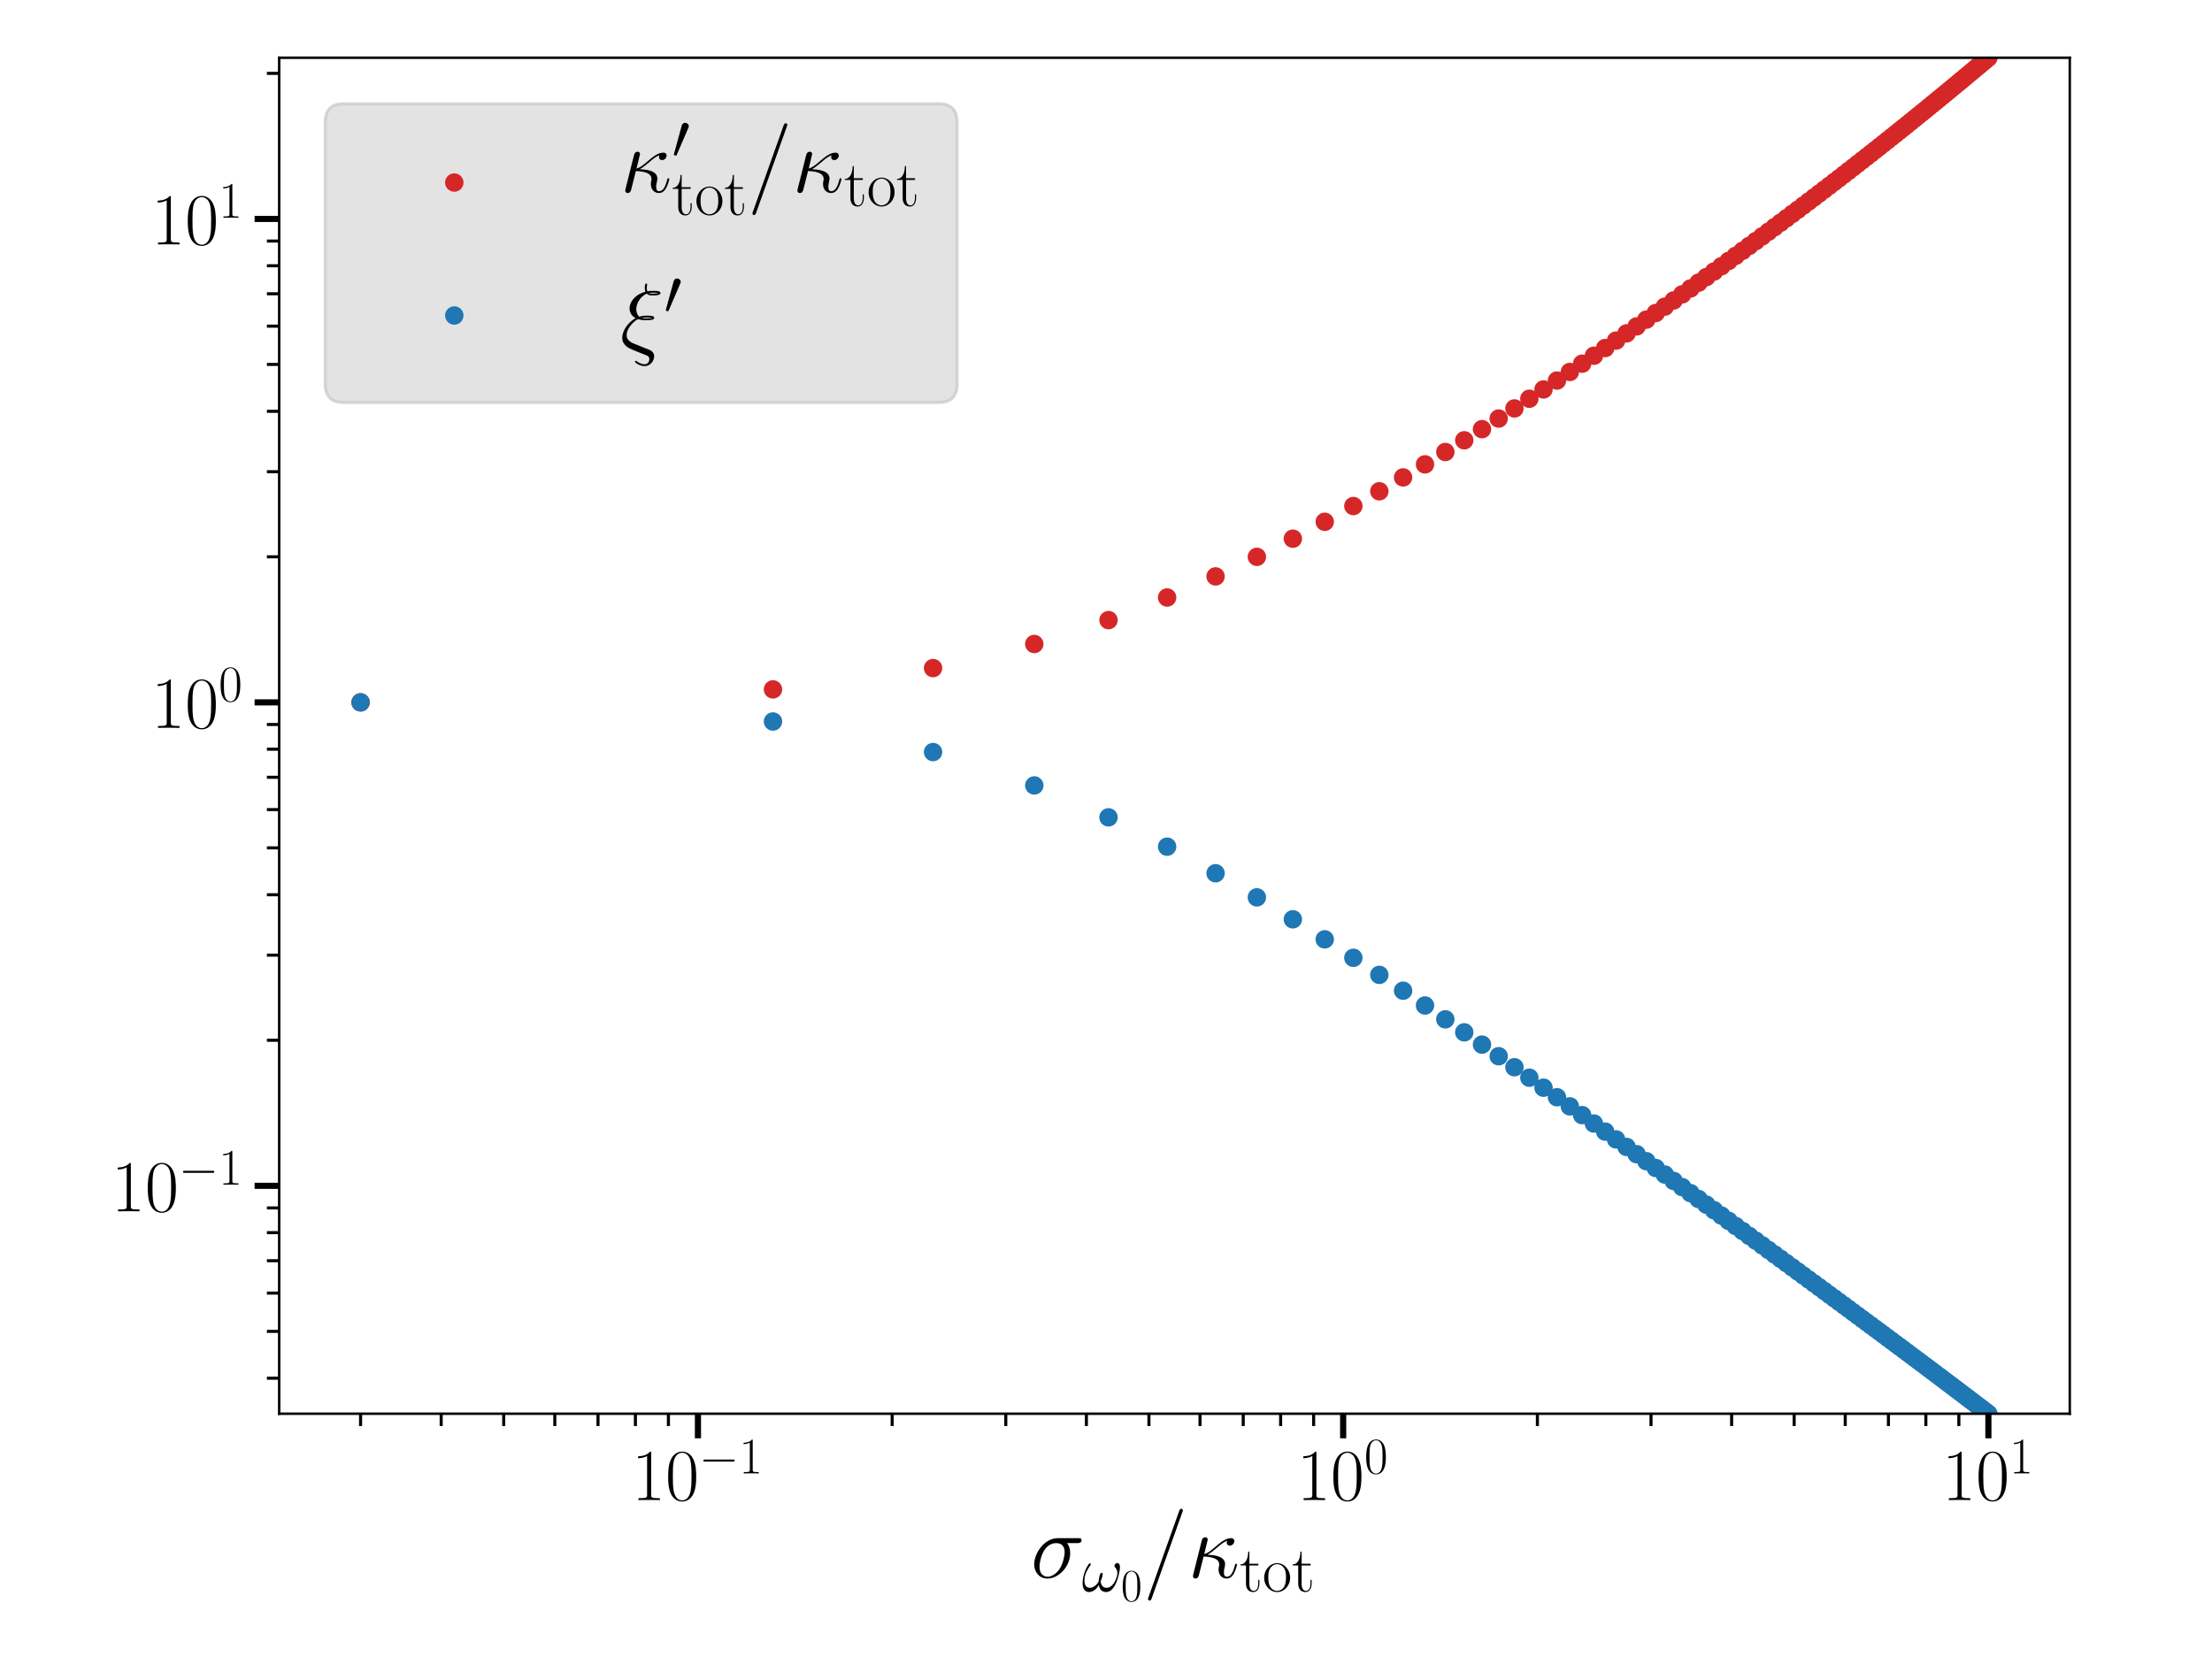 <?xml version="1.0" encoding="utf-8" standalone="no"?>
<!DOCTYPE svg PUBLIC "-//W3C//DTD SVG 1.1//EN"
  "http://www.w3.org/Graphics/SVG/1.1/DTD/svg11.dtd">
<!-- Created with matplotlib (https://matplotlib.org/) -->
<svg height="539.566pt" version="1.1" viewBox="0 0 720 539.566" width="720pt" xmlns="http://www.w3.org/2000/svg" xmlns:xlink="http://www.w3.org/1999/xlink">
 <defs>
  <style type="text/css">
*{stroke-linecap:butt;stroke-linejoin:round;}
  </style>
 </defs>
 <g id="figure_1">
  <g id="patch_1">
   <path d="M 0 539.566 
L 720 539.566 
L 720 0 
L 0 0 
z
" style="fill:none;"/>
  </g>
  <g id="axes_1">
   <g id="patch_2">
    <path d="M 90.872 460.229 
L 673.704 460.229 
L 673.704 18.8 
L 90.872 18.8 
z
" style="fill:none;"/>
   </g>
   <g id="matplotlib.axis_1">
    <g id="xtick_1">
     <g id="line2d_1">
      <defs>
       <path d="M 0 0 
L 0 8 
" id="m0e38554733" style="stroke:#000000;stroke-width:2;"/>
      </defs>
      <g>
       <use style="stroke:#000000;stroke-width:2;" x="227.178" xlink:href="#m0e38554733" y="460.229"/>
      </g>
     </g>
     <g id="text_1">
      <!-- $10^{-1}$ -->
      <defs>
       <path d="M 26.594 63.797 
C 26.594 65.891 26.5 66 25.094 66 
C 21.203 61.359 15.297 59.891 9.703 59.688 
C 9.406 59.688 8.906 59.688 8.797 59.5 
C 8.703 59.297 8.703 59.094 8.703 57 
C 11.797 57 17 57.594 21 59.984 
L 21 7.297 
C 21 3.797 20.797 2.594 12.203 2.594 
L 9.203 2.594 
L 9.203 0 
C 14 0.094 19 0.188 23.797 0.188 
C 28.594 0.188 33.594 0.094 38.406 0 
L 38.406 2.594 
L 35.406 2.594 
C 26.797 2.594 26.594 3.688 26.594 7.297 
z
" id="CMR17-49"/>
       <path d="M 42 31.844 
C 42 37.969 41.906 48.422 37.703 56.453 
C 34 63.484 28.094 66 22.906 66 
C 18.094 66 12 63.781 8.203 56.562 
C 4.203 49.016 3.797 39.672 3.797 31.844 
C 3.797 26.109 3.906 17.375 7 9.734 
C 11.297 -0.609 19 -2 22.906 -2 
C 27.5 -2 34.5 -0.109 38.594 9.438 
C 41.594 16.375 42 24.5 42 31.844 
z
M 22.906 -0.406 
C 16.5 -0.406 12.703 5.125 11.297 12.75 
C 10.203 18.688 10.203 27.328 10.203 32.953 
C 10.203 40.688 10.203 47.109 11.5 53.234 
C 13.406 61.781 19 64.391 22.906 64.391 
C 27 64.391 32.297 61.672 34.203 53.438 
C 35.5 47.719 35.594 40.984 35.594 32.953 
C 35.594 26.422 35.594 18.375 34.406 12.453 
C 32.297 1.5 26.406 -0.406 22.906 -0.406 
z
" id="CMR17-48"/>
       <path d="M 65.906 23 
C 67.594 23 69.406 23 69.406 25 
C 69.406 27 67.594 27 65.906 27 
L 11.797 27 
C 10.094 27 8.297 27 8.297 25 
C 8.297 23 10.094 23 11.797 23 
z
" id="CMSY10-0"/>
      </defs>
      <g transform="translate(205.606 488.333)scale(0.24 -0.24)">
       <use transform="scale(0.996)" xlink:href="#CMR17-49"/>
       <use transform="translate(45.69 0)scale(0.996)" xlink:href="#CMR17-48"/>
       <use transform="translate(91.381 36.154)scale(0.697)" xlink:href="#CMSY10-0"/>
       <use transform="translate(145.622 36.154)scale(0.697)" xlink:href="#CMR17-49"/>
      </g>
     </g>
    </g>
    <g id="xtick_2">
     <g id="line2d_2">
      <g>
       <use style="stroke:#000000;stroke-width:2;" x="437.195" xlink:href="#m0e38554733" y="460.229"/>
      </g>
     </g>
     <g id="text_2">
      <!-- $10^{0}$ -->
      <g transform="translate(422.132 488.333)scale(0.24 -0.24)">
       <use transform="scale(0.996)" xlink:href="#CMR17-49"/>
       <use transform="translate(45.69 0)scale(0.996)" xlink:href="#CMR17-48"/>
       <use transform="translate(91.381 36.154)scale(0.697)" xlink:href="#CMR17-48"/>
      </g>
     </g>
    </g>
    <g id="xtick_3">
     <g id="line2d_3">
      <g>
       <use style="stroke:#000000;stroke-width:2;" x="647.212" xlink:href="#m0e38554733" y="460.229"/>
      </g>
     </g>
     <g id="text_3">
      <!-- $10^{1}$ -->
      <g transform="translate(632.149 488.333)scale(0.24 -0.24)">
       <use transform="scale(0.996)" xlink:href="#CMR17-49"/>
       <use transform="translate(45.69 0)scale(0.996)" xlink:href="#CMR17-48"/>
       <use transform="translate(91.381 36.154)scale(0.697)" xlink:href="#CMR17-49"/>
      </g>
     </g>
    </g>
    <g id="xtick_4">
     <g id="line2d_4">
      <defs>
       <path d="M 0 0 
L 0 4 
" id="m7aed7de5fb" style="stroke:#000000;"/>
      </defs>
      <g>
       <use style="stroke:#000000;" x="117.365" xlink:href="#m7aed7de5fb" y="460.229"/>
      </g>
     </g>
    </g>
    <g id="xtick_5">
     <g id="line2d_5">
      <g>
       <use style="stroke:#000000;" x="143.604" xlink:href="#m7aed7de5fb" y="460.229"/>
      </g>
     </g>
    </g>
    <g id="xtick_6">
     <g id="line2d_6">
      <g>
       <use style="stroke:#000000;" x="163.957" xlink:href="#m7aed7de5fb" y="460.229"/>
      </g>
     </g>
    </g>
    <g id="xtick_7">
     <g id="line2d_7">
      <g>
       <use style="stroke:#000000;" x="180.586" xlink:href="#m7aed7de5fb" y="460.229"/>
      </g>
     </g>
    </g>
    <g id="xtick_8">
     <g id="line2d_8">
      <g>
       <use style="stroke:#000000;" x="194.646" xlink:href="#m7aed7de5fb" y="460.229"/>
      </g>
     </g>
    </g>
    <g id="xtick_9">
     <g id="line2d_9">
      <g>
       <use style="stroke:#000000;" x="206.825" xlink:href="#m7aed7de5fb" y="460.229"/>
      </g>
     </g>
    </g>
    <g id="xtick_10">
     <g id="line2d_10">
      <g>
       <use style="stroke:#000000;" x="217.568" xlink:href="#m7aed7de5fb" y="460.229"/>
      </g>
     </g>
    </g>
    <g id="xtick_11">
     <g id="line2d_11">
      <g>
       <use style="stroke:#000000;" x="290.399" xlink:href="#m7aed7de5fb" y="460.229"/>
      </g>
     </g>
    </g>
    <g id="xtick_12">
     <g id="line2d_12">
      <g>
       <use style="stroke:#000000;" x="327.382" xlink:href="#m7aed7de5fb" y="460.229"/>
      </g>
     </g>
    </g>
    <g id="xtick_13">
     <g id="line2d_13">
      <g>
       <use style="stroke:#000000;" x="353.621" xlink:href="#m7aed7de5fb" y="460.229"/>
      </g>
     </g>
    </g>
    <g id="xtick_14">
     <g id="line2d_14">
      <g>
       <use style="stroke:#000000;" x="373.974" xlink:href="#m7aed7de5fb" y="460.229"/>
      </g>
     </g>
    </g>
    <g id="xtick_15">
     <g id="line2d_15">
      <g>
       <use style="stroke:#000000;" x="390.603" xlink:href="#m7aed7de5fb" y="460.229"/>
      </g>
     </g>
    </g>
    <g id="xtick_16">
     <g id="line2d_16">
      <g>
       <use style="stroke:#000000;" x="404.663" xlink:href="#m7aed7de5fb" y="460.229"/>
      </g>
     </g>
    </g>
    <g id="xtick_17">
     <g id="line2d_17">
      <g>
       <use style="stroke:#000000;" x="416.842" xlink:href="#m7aed7de5fb" y="460.229"/>
      </g>
     </g>
    </g>
    <g id="xtick_18">
     <g id="line2d_18">
      <g>
       <use style="stroke:#000000;" x="427.585" xlink:href="#m7aed7de5fb" y="460.229"/>
      </g>
     </g>
    </g>
    <g id="xtick_19">
     <g id="line2d_19">
      <g>
       <use style="stroke:#000000;" x="500.416" xlink:href="#m7aed7de5fb" y="460.229"/>
      </g>
     </g>
    </g>
    <g id="xtick_20">
     <g id="line2d_20">
      <g>
       <use style="stroke:#000000;" x="537.399" xlink:href="#m7aed7de5fb" y="460.229"/>
      </g>
     </g>
    </g>
    <g id="xtick_21">
     <g id="line2d_21">
      <g>
       <use style="stroke:#000000;" x="563.638" xlink:href="#m7aed7de5fb" y="460.229"/>
      </g>
     </g>
    </g>
    <g id="xtick_22">
     <g id="line2d_22">
      <g>
       <use style="stroke:#000000;" x="583.991" xlink:href="#m7aed7de5fb" y="460.229"/>
      </g>
     </g>
    </g>
    <g id="xtick_23">
     <g id="line2d_23">
      <g>
       <use style="stroke:#000000;" x="600.62" xlink:href="#m7aed7de5fb" y="460.229"/>
      </g>
     </g>
    </g>
    <g id="xtick_24">
     <g id="line2d_24">
      <g>
       <use style="stroke:#000000;" x="614.68" xlink:href="#m7aed7de5fb" y="460.229"/>
      </g>
     </g>
    </g>
    <g id="xtick_25">
     <g id="line2d_25">
      <g>
       <use style="stroke:#000000;" x="626.859" xlink:href="#m7aed7de5fb" y="460.229"/>
      </g>
     </g>
    </g>
    <g id="xtick_26">
     <g id="line2d_26">
      <g>
       <use style="stroke:#000000;" x="637.602" xlink:href="#m7aed7de5fb" y="460.229"/>
      </g>
     </g>
    </g>
    <g id="text_4">
     <!-- $\sigma_{\omega_{0}}/\kappa_{\mathrm{tot}}$ -->
     <defs>
      <path d="M 50.797 37.594 
C 52.094 37.594 55.406 37.594 55.406 40.797 
C 55.406 43 53.5 43 51.703 43 
L 29.594 43 
C 14.594 43 3.797 26.328 3.797 14.562 
C 3.797 6.078 9.297 -1 18.297 -1 
C 30.094 -1 43 11.656 43 26.625 
C 43 30.516 42.094 34.297 39.703 37.594 
z
M 18.406 1 
C 13.297 1 9.594 4.875 9.594 11.766 
C 9.594 17.75 13.203 37.594 27.906 37.594 
C 32.203 37.594 37 35.5 37 27.812 
C 37 24.328 35.406 15.953 31.906 10.172 
C 28.297 4.281 22.906 1 18.406 1 
z
" id="CMMI12-27"/>
      <path d="M 59.406 37.594 
C 59.406 40.5 58.594 44.188 55.094 44.188 
C 53.094 44.188 50.797 41.688 50.797 39.688 
C 50.797 38.797 51.203 38.188 52 37.297 
C 53.5 35.594 55.406 32.891 55.406 28.188 
C 55.406 24.594 53.203 18.891 51.594 15.797 
C 48.797 10.297 44.203 5.594 39 5.594 
C 32.703 5.594 30.297 9.594 29.203 15.188 
C 30.297 17.797 32.594 24.297 32.594 26.891 
C 32.594 28 32.203 28.891 30.906 28.891 
C 30.203 28.891 29.406 28.5 28.906 27.688 
C 27.5 25.5 26.203 17.594 26.297 15.5 
C 24.406 11.797 19 5.594 12.594 5.594 
C 5.906 5.594 4.094 11.5 4.094 17.188 
C 4.094 27.594 10.594 36.688 12.406 39.188 
C 13.406 40.688 14.094 41.688 14.094 41.891 
C 14.094 42.594 13.703 43.688 12.797 43.688 
C 11.203 43.688 10.703 42.391 9.906 41.188 
C 4.797 33.297 1.203 22.188 1.203 12.594 
C 1.203 6.391 3.5 -1 11 -1 
C 19.297 -1 24.5 6.094 26.594 9.891 
C 27.406 4.297 30.406 -1 37.703 -1 
C 45.297 -1 50.094 5.688 53.703 13.797 
C 56.297 19.594 59.406 32.094 59.406 37.594 
z
" id="CMMI12-33"/>
      <path d="M 42.906 71.297 
C 42.906 71.391 43.5 72.891 43.5 73.094 
C 43.5 74.297 42.5 75 41.703 75 
C 41.203 75 40.297 75 39.5 72.797 
L 6 -21.312 
C 6 -21.406 5.406 -22.906 5.406 -23.109 
C 5.406 -24.312 6.406 -25 7.203 -25 
C 7.797 -25 8.703 -24.906 9.406 -22.812 
z
" id="CMMI12-61"/>
      <path d="M 21.297 24.922 
C 24.594 26.719 28.297 29.812 30.797 31.906 
C 36.797 37.094 39 38.688 42.797 40.188 
C 42.406 39.594 42.297 38.797 42.297 38.094 
C 42.297 35.391 44.594 34.891 45.594 34.891 
C 48.797 34.891 50.594 37.891 50.594 39.797 
C 50.594 40.391 50.406 43 46.906 43 
C 40.906 43 35 37.891 30.594 34.188 
C 24.797 29.109 21.906 26.922 17.797 25.625 
L 21.594 41.484 
C 21.594 43.094 20.297 44 19 44 
C 18.094 44 15.906 43.688 15.094 40.484 
L 5.797 3.484 
C 5.5 2.281 5.5 2.094 5.5 1.484 
C 5.5 0.094 6.594 -1 8.094 -1 
C 11.094 -1 11.703 1.594 12.203 3.688 
C 12.797 5.766 16.906 22.391 17.094 23 
C 29.797 22.391 34.094 19.203 34.094 14.328 
C 34.094 13.641 34.094 13.344 33.797 12.234 
C 33.406 10.344 33.406 9.25 33.406 8.656 
C 33.406 2.688 37.297 -1 42.203 -1 
C 46.297 -1 48.594 1.891 50.094 4.469 
C 52.203 8.359 53.5 13.828 53.5 14.234 
C 53.5 14.734 53.094 15.125 52.5 15.125 
C 51.594 15.125 51.5 14.734 51.094 13.141 
C 49.797 8.359 47.594 1 42.5 1 
C 40.297 1 39.203 2.281 39.203 5.766 
C 39.203 7.656 39.594 9.859 40 11.344 
C 40.203 12.344 40.5 13.531 40.5 14.625 
C 40.5 23.719 27.906 24.625 21.297 24.922 
z
" id="CMMI12-20"/>
      <path d="M 15.094 40.391 
L 29.094 40.391 
L 29.094 43 
L 15.094 43 
L 15.094 62 
L 13.297 62 
C 13.094 51.438 9.594 42.188 1.094 41.984 
L 1.094 40.391 
L 9.797 40.391 
L 9.797 12.156 
C 9.797 10.234 9.797 -1 21.406 -1 
C 27.297 -1 30.703 4.812 30.703 12.25 
L 30.703 17.984 
L 28.906 17.984 
L 28.906 12.344 
C 28.906 5.422 26.203 0.797 22 0.797 
C 19.094 0.797 15.094 2.797 15.094 11.953 
z
" id="CMR17-116"/>
      <path d="M 43.094 21.188 
C 43.094 34 33.797 44 22.906 44 
C 12 44 2.703 34 2.703 21.188 
C 2.703 8.594 12 -1 22.906 -1 
C 33.797 -1 43.094 8.594 43.094 21.188 
z
M 22.906 0.797 
C 18.203 0.797 14.203 3.594 11.906 7.5 
C 9.406 12 9.094 17.594 9.094 22 
C 9.094 26.188 9.297 31.391 11.906 35.891 
C 13.906 39.188 17.797 42.391 22.906 42.391 
C 27.406 42.391 31.203 39.891 33.594 36.391 
C 36.703 31.688 36.703 25.094 36.703 22 
C 36.703 18.094 36.5 12.094 33.797 7.297 
C 31 2.688 26.703 0.797 22.906 0.797 
z
" id="CMR17-111"/>
     </defs>
     <g transform="translate(335.491 521.208)scale(0.3 -0.3)">
      <use transform="translate(0 25.405)scale(0.996)" xlink:href="#CMMI12-27"/>
      <use transform="translate(55.445 10.461)scale(0.697)" xlink:href="#CMMI12-33"/>
      <use transform="translate(97.966 0)scale(0.498)" xlink:href="#CMR17-48"/>
      <use transform="translate(121.807 25.405)scale(0.996)" xlink:href="#CMMI12-61"/>
      <use transform="translate(170.582 25.405)scale(0.996)" xlink:href="#CMMI12-20"/>
      <use transform="translate(226.737 10.461)scale(0.697)" xlink:href="#CMR17-116"/>
      <use transform="translate(251.433 10.461)scale(0.697)" xlink:href="#CMR17-111"/>
      <use transform="translate(283.417 10.461)scale(0.697)" xlink:href="#CMR17-116"/>
     </g>
    </g>
   </g>
   <g id="matplotlib.axis_2">
    <g id="ytick_1">
     <g id="line2d_27">
      <defs>
       <path d="M 0 0 
L -8 0 
" id="m4dab5c320c" style="stroke:#000000;stroke-width:2;"/>
      </defs>
      <g>
       <use style="stroke:#000000;stroke-width:2;" x="90.872" xlink:href="#m4dab5c320c" y="386.036"/>
      </g>
     </g>
     <g id="text_5">
      <!-- $10^{-1}$ -->
      <g transform="translate(36.229 394.339)scale(0.24 -0.24)">
       <use transform="scale(0.996)" xlink:href="#CMR17-49"/>
       <use transform="translate(45.69 0)scale(0.996)" xlink:href="#CMR17-48"/>
       <use transform="translate(91.381 36.154)scale(0.697)" xlink:href="#CMSY10-0"/>
       <use transform="translate(145.622 36.154)scale(0.697)" xlink:href="#CMR17-49"/>
      </g>
     </g>
    </g>
    <g id="ytick_2">
     <g id="line2d_28">
      <g>
       <use style="stroke:#000000;stroke-width:2;" x="90.872" xlink:href="#m4dab5c320c" y="228.65"/>
      </g>
     </g>
     <g id="text_6">
      <!-- $10^{0}$ -->
      <g transform="translate(49.247 236.952)scale(0.24 -0.24)">
       <use transform="scale(0.996)" xlink:href="#CMR17-49"/>
       <use transform="translate(45.69 0)scale(0.996)" xlink:href="#CMR17-48"/>
       <use transform="translate(91.381 36.154)scale(0.697)" xlink:href="#CMR17-48"/>
      </g>
     </g>
    </g>
    <g id="ytick_3">
     <g id="line2d_29">
      <g>
       <use style="stroke:#000000;stroke-width:2;" x="90.872" xlink:href="#m4dab5c320c" y="71.264"/>
      </g>
     </g>
     <g id="text_7">
      <!-- $10^{1}$ -->
      <g transform="translate(49.247 79.566)scale(0.24 -0.24)">
       <use transform="scale(0.996)" xlink:href="#CMR17-49"/>
       <use transform="translate(45.69 0)scale(0.996)" xlink:href="#CMR17-48"/>
       <use transform="translate(91.381 36.154)scale(0.697)" xlink:href="#CMR17-49"/>
      </g>
     </g>
    </g>
    <g id="ytick_4">
     <g id="line2d_30">
      <defs>
       <path d="M 0 0 
L -4 0 
" id="mc5f559c69f" style="stroke:#000000;"/>
      </defs>
      <g>
       <use style="stroke:#000000;" x="90.872" xlink:href="#mc5f559c69f" y="448.667"/>
      </g>
     </g>
    </g>
    <g id="ytick_5">
     <g id="line2d_31">
      <g>
       <use style="stroke:#000000;" x="90.872" xlink:href="#mc5f559c69f" y="433.414"/>
      </g>
     </g>
    </g>
    <g id="ytick_6">
     <g id="line2d_32">
      <g>
       <use style="stroke:#000000;" x="90.872" xlink:href="#mc5f559c69f" y="420.952"/>
      </g>
     </g>
    </g>
    <g id="ytick_7">
     <g id="line2d_33">
      <g>
       <use style="stroke:#000000;" x="90.872" xlink:href="#mc5f559c69f" y="410.416"/>
      </g>
     </g>
    </g>
    <g id="ytick_8">
     <g id="line2d_34">
      <g>
       <use style="stroke:#000000;" x="90.872" xlink:href="#mc5f559c69f" y="401.289"/>
      </g>
     </g>
    </g>
    <g id="ytick_9">
     <g id="line2d_35">
      <g>
       <use style="stroke:#000000;" x="90.872" xlink:href="#mc5f559c69f" y="393.238"/>
      </g>
     </g>
    </g>
    <g id="ytick_10">
     <g id="line2d_36">
      <g>
       <use style="stroke:#000000;" x="90.872" xlink:href="#mc5f559c69f" y="338.658"/>
      </g>
     </g>
    </g>
    <g id="ytick_11">
     <g id="line2d_37">
      <g>
       <use style="stroke:#000000;" x="90.872" xlink:href="#mc5f559c69f" y="310.944"/>
      </g>
     </g>
    </g>
    <g id="ytick_12">
     <g id="line2d_38">
      <g>
       <use style="stroke:#000000;" x="90.872" xlink:href="#mc5f559c69f" y="291.28"/>
      </g>
     </g>
    </g>
    <g id="ytick_13">
     <g id="line2d_39">
      <g>
       <use style="stroke:#000000;" x="90.872" xlink:href="#mc5f559c69f" y="276.028"/>
      </g>
     </g>
    </g>
    <g id="ytick_14">
     <g id="line2d_40">
      <g>
       <use style="stroke:#000000;" x="90.872" xlink:href="#mc5f559c69f" y="263.566"/>
      </g>
     </g>
    </g>
    <g id="ytick_15">
     <g id="line2d_41">
      <g>
       <use style="stroke:#000000;" x="90.872" xlink:href="#mc5f559c69f" y="253.03"/>
      </g>
     </g>
    </g>
    <g id="ytick_16">
     <g id="line2d_42">
      <g>
       <use style="stroke:#000000;" x="90.872" xlink:href="#mc5f559c69f" y="243.902"/>
      </g>
     </g>
    </g>
    <g id="ytick_17">
     <g id="line2d_43">
      <g>
       <use style="stroke:#000000;" x="90.872" xlink:href="#mc5f559c69f" y="235.852"/>
      </g>
     </g>
    </g>
    <g id="ytick_18">
     <g id="line2d_44">
      <g>
       <use style="stroke:#000000;" x="90.872" xlink:href="#mc5f559c69f" y="181.272"/>
      </g>
     </g>
    </g>
    <g id="ytick_19">
     <g id="line2d_45">
      <g>
       <use style="stroke:#000000;" x="90.872" xlink:href="#mc5f559c69f" y="153.558"/>
      </g>
     </g>
    </g>
    <g id="ytick_20">
     <g id="line2d_46">
      <g>
       <use style="stroke:#000000;" x="90.872" xlink:href="#mc5f559c69f" y="133.894"/>
      </g>
     </g>
    </g>
    <g id="ytick_21">
     <g id="line2d_47">
      <g>
       <use style="stroke:#000000;" x="90.872" xlink:href="#mc5f559c69f" y="118.642"/>
      </g>
     </g>
    </g>
    <g id="ytick_22">
     <g id="line2d_48">
      <g>
       <use style="stroke:#000000;" x="90.872" xlink:href="#mc5f559c69f" y="106.18"/>
      </g>
     </g>
    </g>
    <g id="ytick_23">
     <g id="line2d_49">
      <g>
       <use style="stroke:#000000;" x="90.872" xlink:href="#mc5f559c69f" y="95.643"/>
      </g>
     </g>
    </g>
    <g id="ytick_24">
     <g id="line2d_50">
      <g>
       <use style="stroke:#000000;" x="90.872" xlink:href="#mc5f559c69f" y="86.516"/>
      </g>
     </g>
    </g>
    <g id="ytick_25">
     <g id="line2d_51">
      <g>
       <use style="stroke:#000000;" x="90.872" xlink:href="#mc5f559c69f" y="78.466"/>
      </g>
     </g>
    </g>
    <g id="ytick_26">
     <g id="line2d_52">
      <g>
       <use style="stroke:#000000;" x="90.872" xlink:href="#mc5f559c69f" y="23.886"/>
      </g>
     </g>
    </g>
   </g>
   <g id="line2d_53">
    <defs>
     <path d="M 0 2.5 
C 0.663 2.5 1.299 2.237 1.768 1.768 
C 2.237 1.299 2.5 0.663 2.5 0 
C 2.5 -0.663 2.237 -1.299 1.768 -1.768 
C 1.299 -2.237 0.663 -2.5 0 -2.5 
C -0.663 -2.5 -1.299 -2.237 -1.768 -1.768 
C -2.237 -1.299 -2.5 -0.663 -2.5 0 
C -2.5 0.663 -2.237 1.299 -1.768 1.768 
C -1.299 2.237 -0.663 2.5 0 2.5 
z
" id="mc92c5c4f6d" style="stroke:#d62728;"/>
    </defs>
    <g clip-path="url(#p59d94fed4f)">
     <use style="fill:#d62728;stroke:#d62728;" x="117.365" xlink:href="#mc92c5c4f6d" y="228.65"/>
     <use style="fill:#d62728;stroke:#d62728;" x="251.603" xlink:href="#mc92c5c4f6d" y="224.424"/>
     <use style="fill:#d62728;stroke:#d62728;" x="303.706" xlink:href="#mc92c5c4f6d" y="217.49"/>
     <use style="fill:#d62728;stroke:#d62728;" x="336.659" xlink:href="#mc92c5c4f6d" y="209.649"/>
     <use style="fill:#d62728;stroke:#d62728;" x="360.815" xlink:href="#mc92c5c4f6d" y="201.873"/>
     <use style="fill:#d62728;stroke:#d62728;" x="379.895" xlink:href="#mc92c5c4f6d" y="194.508"/>
     <use style="fill:#d62728;stroke:#d62728;" x="395.665" xlink:href="#mc92c5c4f6d" y="187.644"/>
     <use style="fill:#d62728;stroke:#d62728;" x="409.107" xlink:href="#mc92c5c4f6d" y="181.276"/>
     <use style="fill:#d62728;stroke:#d62728;" x="420.82" xlink:href="#mc92c5c4f6d" y="175.365"/>
     <use style="fill:#d62728;stroke:#d62728;" x="431.198" xlink:href="#mc92c5c4f6d" y="169.868"/>
     <use style="fill:#d62728;stroke:#d62728;" x="440.515" xlink:href="#mc92c5c4f6d" y="164.737"/>
     <use style="fill:#d62728;stroke:#d62728;" x="448.968" xlink:href="#mc92c5c4f6d" y="159.932"/>
     <use style="fill:#d62728;stroke:#d62728;" x="456.704" xlink:href="#mc92c5c4f6d" y="155.418"/>
     <use style="fill:#d62728;stroke:#d62728;" x="463.834" xlink:href="#mc92c5c4f6d" y="151.166"/>
     <use style="fill:#d62728;stroke:#d62728;" x="470.447" xlink:href="#mc92c5c4f6d" y="147.143"/>
     <use style="fill:#d62728;stroke:#d62728;" x="476.613" xlink:href="#mc92c5c4f6d" y="143.331"/>
     <use style="fill:#d62728;stroke:#d62728;" x="482.389" xlink:href="#mc92c5c4f6d" y="139.707"/>
     <use style="fill:#d62728;stroke:#d62728;" x="487.82" xlink:href="#mc92c5c4f6d" y="136.256"/>
     <use style="fill:#d62728;stroke:#d62728;" x="492.946" xlink:href="#mc92c5c4f6d" y="132.959"/>
     <use style="fill:#d62728;stroke:#d62728;" x="497.8" xlink:href="#mc92c5c4f6d" y="129.805"/>
     <use style="fill:#d62728;stroke:#d62728;" x="502.408" xlink:href="#mc92c5c4f6d" y="126.783"/>
     <use style="fill:#d62728;stroke:#d62728;" x="506.794" xlink:href="#mc92c5c4f6d" y="123.882"/>
     <use style="fill:#d62728;stroke:#d62728;" x="510.979" xlink:href="#mc92c5c4f6d" y="121.088"/>
     <use style="fill:#d62728;stroke:#d62728;" x="514.98" xlink:href="#mc92c5c4f6d" y="118.399"/>
     <use style="fill:#d62728;stroke:#d62728;" x="518.814" xlink:href="#mc92c5c4f6d" y="115.804"/>
     <use style="fill:#d62728;stroke:#d62728;" x="522.492" xlink:href="#mc92c5c4f6d" y="113.3"/>
     <use style="fill:#d62728;stroke:#d62728;" x="526.028" xlink:href="#mc92c5c4f6d" y="110.877"/>
     <use style="fill:#d62728;stroke:#d62728;" x="529.432" xlink:href="#mc92c5c4f6d" y="108.531"/>
     <use style="fill:#d62728;stroke:#d62728;" x="532.714" xlink:href="#mc92c5c4f6d" y="106.257"/>
     <use style="fill:#d62728;stroke:#d62728;" x="535.881" xlink:href="#mc92c5c4f6d" y="104.05"/>
     <use style="fill:#d62728;stroke:#d62728;" x="538.942" xlink:href="#mc92c5c4f6d" y="101.907"/>
     <use style="fill:#d62728;stroke:#d62728;" x="541.904" xlink:href="#mc92c5c4f6d" y="99.824"/>
     <use style="fill:#d62728;stroke:#d62728;" x="544.773" xlink:href="#mc92c5c4f6d" y="97.798"/>
     <use style="fill:#d62728;stroke:#d62728;" x="547.554" xlink:href="#mc92c5c4f6d" y="95.824"/>
     <use style="fill:#d62728;stroke:#d62728;" x="550.253" xlink:href="#mc92c5c4f6d" y="93.901"/>
     <use style="fill:#d62728;stroke:#d62728;" x="552.874" xlink:href="#mc92c5c4f6d" y="92.026"/>
     <use style="fill:#d62728;stroke:#d62728;" x="555.422" xlink:href="#mc92c5c4f6d" y="90.196"/>
     <use style="fill:#d62728;stroke:#d62728;" x="557.901" xlink:href="#mc92c5c4f6d" y="88.409"/>
     <use style="fill:#d62728;stroke:#d62728;" x="560.314" xlink:href="#mc92c5c4f6d" y="86.662"/>
     <use style="fill:#d62728;stroke:#d62728;" x="562.665" xlink:href="#mc92c5c4f6d" y="84.955"/>
     <use style="fill:#d62728;stroke:#d62728;" x="564.957" xlink:href="#mc92c5c4f6d" y="83.284"/>
     <use style="fill:#d62728;stroke:#d62728;" x="567.193" xlink:href="#mc92c5c4f6d" y="81.649"/>
     <use style="fill:#d62728;stroke:#d62728;" x="569.375" xlink:href="#mc92c5c4f6d" y="80.048"/>
     <use style="fill:#d62728;stroke:#d62728;" x="571.506" xlink:href="#mc92c5c4f6d" y="78.479"/>
     <use style="fill:#d62728;stroke:#d62728;" x="573.589" xlink:href="#mc92c5c4f6d" y="76.94"/>
     <use style="fill:#d62728;stroke:#d62728;" x="575.625" xlink:href="#mc92c5c4f6d" y="75.431"/>
     <use style="fill:#d62728;stroke:#d62728;" x="577.617" xlink:href="#mc92c5c4f6d" y="73.95"/>
     <use style="fill:#d62728;stroke:#d62728;" x="579.566" xlink:href="#mc92c5c4f6d" y="72.496"/>
     <use style="fill:#d62728;stroke:#d62728;" x="581.474" xlink:href="#mc92c5c4f6d" y="71.067"/>
     <use style="fill:#d62728;stroke:#d62728;" x="583.343" xlink:href="#mc92c5c4f6d" y="69.664"/>
     <use style="fill:#d62728;stroke:#d62728;" x="585.175" xlink:href="#mc92c5c4f6d" y="68.287"/>
     <use style="fill:#d62728;stroke:#d62728;" x="586.971" xlink:href="#mc92c5c4f6d" y="66.93"/>
     <use style="fill:#d62728;stroke:#d62728;" x="588.732" xlink:href="#mc92c5c4f6d" y="65.597"/>
     <use style="fill:#d62728;stroke:#d62728;" x="590.459" xlink:href="#mc92c5c4f6d" y="64.284"/>
     <use style="fill:#d62728;stroke:#d62728;" x="592.155" xlink:href="#mc92c5c4f6d" y="62.993"/>
     <use style="fill:#d62728;stroke:#d62728;" x="593.819" xlink:href="#mc92c5c4f6d" y="61.721"/>
     <use style="fill:#d62728;stroke:#d62728;" x="595.454" xlink:href="#mc92c5c4f6d" y="60.468"/>
     <use style="fill:#d62728;stroke:#d62728;" x="597.06" xlink:href="#mc92c5c4f6d" y="59.234"/>
     <use style="fill:#d62728;stroke:#d62728;" x="598.638" xlink:href="#mc92c5c4f6d" y="58.019"/>
     <use style="fill:#d62728;stroke:#d62728;" x="600.189" xlink:href="#mc92c5c4f6d" y="56.82"/>
     <use style="fill:#d62728;stroke:#d62728;" x="601.714" xlink:href="#mc92c5c4f6d" y="55.638"/>
     <use style="fill:#d62728;stroke:#d62728;" x="603.215" xlink:href="#mc92c5c4f6d" y="54.472"/>
     <use style="fill:#d62728;stroke:#d62728;" x="604.691" xlink:href="#mc92c5c4f6d" y="53.322"/>
     <use style="fill:#d62728;stroke:#d62728;" x="606.143" xlink:href="#mc92c5c4f6d" y="52.187"/>
     <use style="fill:#d62728;stroke:#d62728;" x="607.573" xlink:href="#mc92c5c4f6d" y="51.067"/>
     <use style="fill:#d62728;stroke:#d62728;" x="608.98" xlink:href="#mc92c5c4f6d" y="49.96"/>
     <use style="fill:#d62728;stroke:#d62728;" x="610.367" xlink:href="#mc92c5c4f6d" y="48.868"/>
     <use style="fill:#d62728;stroke:#d62728;" x="611.732" xlink:href="#mc92c5c4f6d" y="47.79"/>
     <use style="fill:#d62728;stroke:#d62728;" x="613.077" xlink:href="#mc92c5c4f6d" y="46.724"/>
     <use style="fill:#d62728;stroke:#d62728;" x="614.403" xlink:href="#mc92c5c4f6d" y="45.671"/>
     <use style="fill:#d62728;stroke:#d62728;" x="615.71" xlink:href="#mc92c5c4f6d" y="44.631"/>
     <use style="fill:#d62728;stroke:#d62728;" x="616.998" xlink:href="#mc92c5c4f6d" y="43.603"/>
     <use style="fill:#d62728;stroke:#d62728;" x="618.269" xlink:href="#mc92c5c4f6d" y="42.586"/>
     <use style="fill:#d62728;stroke:#d62728;" x="619.522" xlink:href="#mc92c5c4f6d" y="41.582"/>
     <use style="fill:#d62728;stroke:#d62728;" x="620.758" xlink:href="#mc92c5c4f6d" y="40.588"/>
     <use style="fill:#d62728;stroke:#d62728;" x="621.977" xlink:href="#mc92c5c4f6d" y="39.605"/>
     <use style="fill:#d62728;stroke:#d62728;" x="623.18" xlink:href="#mc92c5c4f6d" y="38.634"/>
     <use style="fill:#d62728;stroke:#d62728;" x="624.368" xlink:href="#mc92c5c4f6d" y="37.672"/>
     <use style="fill:#d62728;stroke:#d62728;" x="625.54" xlink:href="#mc92c5c4f6d" y="36.721"/>
     <use style="fill:#d62728;stroke:#d62728;" x="626.698" xlink:href="#mc92c5c4f6d" y="35.78"/>
     <use style="fill:#d62728;stroke:#d62728;" x="627.841" xlink:href="#mc92c5c4f6d" y="34.849"/>
     <use style="fill:#d62728;stroke:#d62728;" x="628.97" xlink:href="#mc92c5c4f6d" y="33.927"/>
     <use style="fill:#d62728;stroke:#d62728;" x="630.085" xlink:href="#mc92c5c4f6d" y="33.015"/>
     <use style="fill:#d62728;stroke:#d62728;" x="631.186" xlink:href="#mc92c5c4f6d" y="32.112"/>
     <use style="fill:#d62728;stroke:#d62728;" x="632.275" xlink:href="#mc92c5c4f6d" y="31.218"/>
     <use style="fill:#d62728;stroke:#d62728;" x="633.35" xlink:href="#mc92c5c4f6d" y="30.333"/>
     <use style="fill:#d62728;stroke:#d62728;" x="634.414" xlink:href="#mc92c5c4f6d" y="29.457"/>
     <use style="fill:#d62728;stroke:#d62728;" x="635.464" xlink:href="#mc92c5c4f6d" y="28.59"/>
     <use style="fill:#d62728;stroke:#d62728;" x="636.503" xlink:href="#mc92c5c4f6d" y="27.731"/>
     <use style="fill:#d62728;stroke:#d62728;" x="637.53" xlink:href="#mc92c5c4f6d" y="26.88"/>
     <use style="fill:#d62728;stroke:#d62728;" x="638.546" xlink:href="#mc92c5c4f6d" y="26.037"/>
     <use style="fill:#d62728;stroke:#d62728;" x="639.551" xlink:href="#mc92c5c4f6d" y="25.203"/>
     <use style="fill:#d62728;stroke:#d62728;" x="640.544" xlink:href="#mc92c5c4f6d" y="24.376"/>
     <use style="fill:#d62728;stroke:#d62728;" x="641.527" xlink:href="#mc92c5c4f6d" y="23.557"/>
     <use style="fill:#d62728;stroke:#d62728;" x="642.5" xlink:href="#mc92c5c4f6d" y="22.746"/>
     <use style="fill:#d62728;stroke:#d62728;" x="643.462" xlink:href="#mc92c5c4f6d" y="21.942"/>
     <use style="fill:#d62728;stroke:#d62728;" x="644.414" xlink:href="#mc92c5c4f6d" y="21.146"/>
     <use style="fill:#d62728;stroke:#d62728;" x="645.356" xlink:href="#mc92c5c4f6d" y="20.357"/>
     <use style="fill:#d62728;stroke:#d62728;" x="646.289" xlink:href="#mc92c5c4f6d" y="19.575"/>
     <use style="fill:#d62728;stroke:#d62728;" x="647.212" xlink:href="#mc92c5c4f6d" y="18.8"/>
    </g>
   </g>
   <g id="line2d_54">
    <defs>
     <path d="M 0 2.5 
C 0.663 2.5 1.299 2.237 1.768 1.768 
C 2.237 1.299 2.5 0.663 2.5 0 
C 2.5 -0.663 2.237 -1.299 1.768 -1.768 
C 1.299 -2.237 0.663 -2.5 0 -2.5 
C -0.663 -2.5 -1.299 -2.237 -1.768 -1.768 
C -2.237 -1.299 -2.5 -0.663 -2.5 0 
C -2.5 0.663 -2.237 1.299 -1.768 1.768 
C -1.299 2.237 -0.663 2.5 0 2.5 
z
" id="m0304c7b1d8" style="stroke:#1f77b4;"/>
    </defs>
    <g clip-path="url(#p59d94fed4f)">
     <use style="fill:#1f77b4;stroke:#1f77b4;" x="117.365" xlink:href="#m0304c7b1d8" y="228.65"/>
     <use style="fill:#1f77b4;stroke:#1f77b4;" x="251.603" xlink:href="#m0304c7b1d8" y="234.883"/>
     <use style="fill:#1f77b4;stroke:#1f77b4;" x="303.706" xlink:href="#m0304c7b1d8" y="244.832"/>
     <use style="fill:#1f77b4;stroke:#1f77b4;" x="336.659" xlink:href="#m0304c7b1d8" y="255.689"/>
     <use style="fill:#1f77b4;stroke:#1f77b4;" x="360.815" xlink:href="#m0304c7b1d8" y="266.083"/>
     <use style="fill:#1f77b4;stroke:#1f77b4;" x="379.895" xlink:href="#m0304c7b1d8" y="275.624"/>
     <use style="fill:#1f77b4;stroke:#1f77b4;" x="395.665" xlink:href="#m0304c7b1d8" y="284.28"/>
     <use style="fill:#1f77b4;stroke:#1f77b4;" x="409.107" xlink:href="#m0304c7b1d8" y="292.127"/>
     <use style="fill:#1f77b4;stroke:#1f77b4;" x="420.82" xlink:href="#m0304c7b1d8" y="299.269"/>
     <use style="fill:#1f77b4;stroke:#1f77b4;" x="431.198" xlink:href="#m0304c7b1d8" y="305.8"/>
     <use style="fill:#1f77b4;stroke:#1f77b4;" x="440.515" xlink:href="#m0304c7b1d8" y="311.806"/>
     <use style="fill:#1f77b4;stroke:#1f77b4;" x="448.968" xlink:href="#m0304c7b1d8" y="317.359"/>
     <use style="fill:#1f77b4;stroke:#1f77b4;" x="456.704" xlink:href="#m0304c7b1d8" y="322.515"/>
     <use style="fill:#1f77b4;stroke:#1f77b4;" x="463.834" xlink:href="#m0304c7b1d8" y="327.325"/>
     <use style="fill:#1f77b4;stroke:#1f77b4;" x="470.447" xlink:href="#m0304c7b1d8" y="331.832"/>
     <use style="fill:#1f77b4;stroke:#1f77b4;" x="476.613" xlink:href="#m0304c7b1d8" y="336.068"/>
     <use style="fill:#1f77b4;stroke:#1f77b4;" x="482.389" xlink:href="#m0304c7b1d8" y="340.064"/>
     <use style="fill:#1f77b4;stroke:#1f77b4;" x="487.82" xlink:href="#m0304c7b1d8" y="343.844"/>
     <use style="fill:#1f77b4;stroke:#1f77b4;" x="492.946" xlink:href="#m0304c7b1d8" y="347.431"/>
     <use style="fill:#1f77b4;stroke:#1f77b4;" x="497.8" xlink:href="#m0304c7b1d8" y="350.842"/>
     <use style="fill:#1f77b4;stroke:#1f77b4;" x="502.408" xlink:href="#m0304c7b1d8" y="354.093"/>
     <use style="fill:#1f77b4;stroke:#1f77b4;" x="506.794" xlink:href="#m0304c7b1d8" y="357.199"/>
     <use style="fill:#1f77b4;stroke:#1f77b4;" x="510.979" xlink:href="#m0304c7b1d8" y="360.172"/>
     <use style="fill:#1f77b4;stroke:#1f77b4;" x="514.98" xlink:href="#m0304c7b1d8" y="363.022"/>
     <use style="fill:#1f77b4;stroke:#1f77b4;" x="518.814" xlink:href="#m0304c7b1d8" y="365.759"/>
     <use style="fill:#1f77b4;stroke:#1f77b4;" x="522.492" xlink:href="#m0304c7b1d8" y="368.391"/>
     <use style="fill:#1f77b4;stroke:#1f77b4;" x="526.028" xlink:href="#m0304c7b1d8" y="370.927"/>
     <use style="fill:#1f77b4;stroke:#1f77b4;" x="529.432" xlink:href="#m0304c7b1d8" y="373.372"/>
     <use style="fill:#1f77b4;stroke:#1f77b4;" x="532.714" xlink:href="#m0304c7b1d8" y="375.734"/>
     <use style="fill:#1f77b4;stroke:#1f77b4;" x="535.881" xlink:href="#m0304c7b1d8" y="378.017"/>
     <use style="fill:#1f77b4;stroke:#1f77b4;" x="538.942" xlink:href="#m0304c7b1d8" y="380.227"/>
     <use style="fill:#1f77b4;stroke:#1f77b4;" x="541.904" xlink:href="#m0304c7b1d8" y="382.368"/>
     <use style="fill:#1f77b4;stroke:#1f77b4;" x="544.773" xlink:href="#m0304c7b1d8" y="384.444"/>
     <use style="fill:#1f77b4;stroke:#1f77b4;" x="547.554" xlink:href="#m0304c7b1d8" y="386.459"/>
     <use style="fill:#1f77b4;stroke:#1f77b4;" x="550.253" xlink:href="#m0304c7b1d8" y="388.417"/>
     <use style="fill:#1f77b4;stroke:#1f77b4;" x="552.874" xlink:href="#m0304c7b1d8" y="390.32"/>
     <use style="fill:#1f77b4;stroke:#1f77b4;" x="555.422" xlink:href="#m0304c7b1d8" y="392.172"/>
     <use style="fill:#1f77b4;stroke:#1f77b4;" x="557.901" xlink:href="#m0304c7b1d8" y="393.976"/>
     <use style="fill:#1f77b4;stroke:#1f77b4;" x="560.314" xlink:href="#m0304c7b1d8" y="395.733"/>
     <use style="fill:#1f77b4;stroke:#1f77b4;" x="562.665" xlink:href="#m0304c7b1d8" y="397.446"/>
     <use style="fill:#1f77b4;stroke:#1f77b4;" x="564.957" xlink:href="#m0304c7b1d8" y="399.118"/>
     <use style="fill:#1f77b4;stroke:#1f77b4;" x="567.193" xlink:href="#m0304c7b1d8" y="400.75"/>
     <use style="fill:#1f77b4;stroke:#1f77b4;" x="569.375" xlink:href="#m0304c7b1d8" y="402.344"/>
     <use style="fill:#1f77b4;stroke:#1f77b4;" x="571.506" xlink:href="#m0304c7b1d8" y="403.902"/>
     <use style="fill:#1f77b4;stroke:#1f77b4;" x="573.589" xlink:href="#m0304c7b1d8" y="405.425"/>
     <use style="fill:#1f77b4;stroke:#1f77b4;" x="575.625" xlink:href="#m0304c7b1d8" y="406.915"/>
     <use style="fill:#1f77b4;stroke:#1f77b4;" x="577.617" xlink:href="#m0304c7b1d8" y="408.374"/>
     <use style="fill:#1f77b4;stroke:#1f77b4;" x="579.566" xlink:href="#m0304c7b1d8" y="409.803"/>
     <use style="fill:#1f77b4;stroke:#1f77b4;" x="581.474" xlink:href="#m0304c7b1d8" y="411.203"/>
     <use style="fill:#1f77b4;stroke:#1f77b4;" x="583.343" xlink:href="#m0304c7b1d8" y="412.575"/>
     <use style="fill:#1f77b4;stroke:#1f77b4;" x="585.175" xlink:href="#m0304c7b1d8" y="413.919"/>
     <use style="fill:#1f77b4;stroke:#1f77b4;" x="586.971" xlink:href="#m0304c7b1d8" y="415.239"/>
     <use style="fill:#1f77b4;stroke:#1f77b4;" x="588.732" xlink:href="#m0304c7b1d8" y="416.533"/>
     <use style="fill:#1f77b4;stroke:#1f77b4;" x="590.459" xlink:href="#m0304c7b1d8" y="417.804"/>
     <use style="fill:#1f77b4;stroke:#1f77b4;" x="592.155" xlink:href="#m0304c7b1d8" y="419.052"/>
     <use style="fill:#1f77b4;stroke:#1f77b4;" x="593.819" xlink:href="#m0304c7b1d8" y="420.278"/>
     <use style="fill:#1f77b4;stroke:#1f77b4;" x="595.454" xlink:href="#m0304c7b1d8" y="421.483"/>
     <use style="fill:#1f77b4;stroke:#1f77b4;" x="597.06" xlink:href="#m0304c7b1d8" y="422.667"/>
     <use style="fill:#1f77b4;stroke:#1f77b4;" x="598.638" xlink:href="#m0304c7b1d8" y="423.831"/>
     <use style="fill:#1f77b4;stroke:#1f77b4;" x="600.189" xlink:href="#m0304c7b1d8" y="424.976"/>
     <use style="fill:#1f77b4;stroke:#1f77b4;" x="601.714" xlink:href="#m0304c7b1d8" y="426.103"/>
     <use style="fill:#1f77b4;stroke:#1f77b4;" x="603.215" xlink:href="#m0304c7b1d8" y="427.213"/>
     <use style="fill:#1f77b4;stroke:#1f77b4;" x="604.691" xlink:href="#m0304c7b1d8" y="428.304"/>
     <use style="fill:#1f77b4;stroke:#1f77b4;" x="606.143" xlink:href="#m0304c7b1d8" y="429.38"/>
     <use style="fill:#1f77b4;stroke:#1f77b4;" x="607.573" xlink:href="#m0304c7b1d8" y="430.439"/>
     <use style="fill:#1f77b4;stroke:#1f77b4;" x="608.98" xlink:href="#m0304c7b1d8" y="431.482"/>
     <use style="fill:#1f77b4;stroke:#1f77b4;" x="610.367" xlink:href="#m0304c7b1d8" y="432.511"/>
     <use style="fill:#1f77b4;stroke:#1f77b4;" x="611.732" xlink:href="#m0304c7b1d8" y="433.525"/>
     <use style="fill:#1f77b4;stroke:#1f77b4;" x="613.077" xlink:href="#m0304c7b1d8" y="434.524"/>
     <use style="fill:#1f77b4;stroke:#1f77b4;" x="614.403" xlink:href="#m0304c7b1d8" y="435.51"/>
     <use style="fill:#1f77b4;stroke:#1f77b4;" x="615.71" xlink:href="#m0304c7b1d8" y="436.482"/>
     <use style="fill:#1f77b4;stroke:#1f77b4;" x="616.998" xlink:href="#m0304c7b1d8" y="437.442"/>
     <use style="fill:#1f77b4;stroke:#1f77b4;" x="618.269" xlink:href="#m0304c7b1d8" y="438.389"/>
     <use style="fill:#1f77b4;stroke:#1f77b4;" x="619.522" xlink:href="#m0304c7b1d8" y="439.323"/>
     <use style="fill:#1f77b4;stroke:#1f77b4;" x="620.758" xlink:href="#m0304c7b1d8" y="440.246"/>
     <use style="fill:#1f77b4;stroke:#1f77b4;" x="621.977" xlink:href="#m0304c7b1d8" y="441.157"/>
     <use style="fill:#1f77b4;stroke:#1f77b4;" x="623.18" xlink:href="#m0304c7b1d8" y="442.057"/>
     <use style="fill:#1f77b4;stroke:#1f77b4;" x="624.368" xlink:href="#m0304c7b1d8" y="442.946"/>
     <use style="fill:#1f77b4;stroke:#1f77b4;" x="625.54" xlink:href="#m0304c7b1d8" y="443.825"/>
     <use style="fill:#1f77b4;stroke:#1f77b4;" x="626.698" xlink:href="#m0304c7b1d8" y="444.693"/>
     <use style="fill:#1f77b4;stroke:#1f77b4;" x="627.841" xlink:href="#m0304c7b1d8" y="445.551"/>
     <use style="fill:#1f77b4;stroke:#1f77b4;" x="628.97" xlink:href="#m0304c7b1d8" y="446.399"/>
     <use style="fill:#1f77b4;stroke:#1f77b4;" x="630.085" xlink:href="#m0304c7b1d8" y="447.237"/>
     <use style="fill:#1f77b4;stroke:#1f77b4;" x="631.186" xlink:href="#m0304c7b1d8" y="448.067"/>
     <use style="fill:#1f77b4;stroke:#1f77b4;" x="632.275" xlink:href="#m0304c7b1d8" y="448.887"/>
     <use style="fill:#1f77b4;stroke:#1f77b4;" x="633.35" xlink:href="#m0304c7b1d8" y="449.698"/>
     <use style="fill:#1f77b4;stroke:#1f77b4;" x="634.414" xlink:href="#m0304c7b1d8" y="450.501"/>
     <use style="fill:#1f77b4;stroke:#1f77b4;" x="635.464" xlink:href="#m0304c7b1d8" y="451.295"/>
     <use style="fill:#1f77b4;stroke:#1f77b4;" x="636.503" xlink:href="#m0304c7b1d8" y="452.081"/>
     <use style="fill:#1f77b4;stroke:#1f77b4;" x="637.53" xlink:href="#m0304c7b1d8" y="452.858"/>
     <use style="fill:#1f77b4;stroke:#1f77b4;" x="638.546" xlink:href="#m0304c7b1d8" y="453.628"/>
     <use style="fill:#1f77b4;stroke:#1f77b4;" x="639.551" xlink:href="#m0304c7b1d8" y="454.39"/>
     <use style="fill:#1f77b4;stroke:#1f77b4;" x="640.544" xlink:href="#m0304c7b1d8" y="455.145"/>
     <use style="fill:#1f77b4;stroke:#1f77b4;" x="641.527" xlink:href="#m0304c7b1d8" y="455.892"/>
     <use style="fill:#1f77b4;stroke:#1f77b4;" x="642.5" xlink:href="#m0304c7b1d8" y="456.632"/>
     <use style="fill:#1f77b4;stroke:#1f77b4;" x="643.462" xlink:href="#m0304c7b1d8" y="457.365"/>
     <use style="fill:#1f77b4;stroke:#1f77b4;" x="644.414" xlink:href="#m0304c7b1d8" y="458.091"/>
     <use style="fill:#1f77b4;stroke:#1f77b4;" x="645.356" xlink:href="#m0304c7b1d8" y="458.81"/>
     <use style="fill:#1f77b4;stroke:#1f77b4;" x="646.289" xlink:href="#m0304c7b1d8" y="459.523"/>
     <use style="fill:#1f77b4;stroke:#1f77b4;" x="647.212" xlink:href="#m0304c7b1d8" y="460.229"/>
    </g>
   </g>
   <g id="patch_3">
    <path d="M 90.872 460.229 
L 90.872 18.8 
" style="fill:none;stroke:#000000;stroke-linecap:square;stroke-linejoin:miter;stroke-width:0.8;"/>
   </g>
   <g id="patch_4">
    <path d="M 673.704 460.229 
L 673.704 18.8 
" style="fill:none;stroke:#000000;stroke-linecap:square;stroke-linejoin:miter;stroke-width:0.8;"/>
   </g>
   <g id="patch_5">
    <path d="M 90.872 460.229 
L 673.704 460.229 
" style="fill:none;stroke:#000000;stroke-linecap:square;stroke-linejoin:miter;stroke-width:0.8;"/>
   </g>
   <g id="patch_6">
    <path d="M 90.872 18.8 
L 673.704 18.8 
" style="fill:none;stroke:#000000;stroke-linecap:square;stroke-linejoin:miter;stroke-width:0.8;"/>
   </g>
   <g id="legend_1">
    <g id="patch_7">
     <path d="M 111.872 131.022 
L 305.521 131.022 
Q 311.521 131.022 311.521 125.022 
L 311.521 39.8 
Q 311.521 33.8 305.521 33.8 
L 111.872 33.8 
Q 105.872 33.8 105.872 39.8 
L 105.872 125.022 
Q 105.872 131.022 111.872 131.022 
z
" style="fill:#dcdcdc;opacity:0.8;stroke:#cccccc;stroke-linejoin:miter;"/>
    </g>
    <g id="line2d_55"/>
    <g id="line2d_56">
     <g>
      <use style="fill:#d62728;stroke:#d62728;" x="147.872" xlink:href="#mc92c5c4f6d" y="59.428"/>
     </g>
    </g>
    <g id="text_8">
     <!-- $\kappa_{\mathrm{tot}}^{\prime}/\kappa_{\mathrm{tot}}$ -->
     <defs>
      <path d="M 25.297 47.625 
C 25.797 48.828 26.203 49.719 26.203 50.719 
C 26.203 53.594 23.594 56 20.5 56 
C 17.703 56 15.906 54.094 15.203 51.516 
L 3.297 8.078 
C 3.297 7.891 2.906 6.797 2.906 6.688 
C 2.906 5.594 5.5 4.891 6.297 4.891 
C 6.906 4.891 7 5.188 7.594 6.484 
z
" id="CMSY10-48"/>
     </defs>
     <g transform="translate(201.872 69.928)scale(0.3 -0.3)">
      <use transform="translate(0 24.629)scale(0.996)" xlink:href="#CMMI12-20"/>
      <use transform="translate(56.155 60.783)scale(0.697)" xlink:href="#CMSY10-48"/>
      <use transform="translate(56.155 0)scale(0.697)" xlink:href="#CMR17-116"/>
      <use transform="translate(80.851 0)scale(0.697)" xlink:href="#CMR17-111"/>
      <use transform="translate(112.834 0)scale(0.697)" xlink:href="#CMR17-116"/>
      <use transform="translate(138.029 24.629)scale(0.996)" xlink:href="#CMMI12-61"/>
      <use transform="translate(186.804 24.629)scale(0.996)" xlink:href="#CMMI12-20"/>
      <use transform="translate(242.958 9.685)scale(0.697)" xlink:href="#CMR17-116"/>
      <use transform="translate(267.655 9.685)scale(0.697)" xlink:href="#CMR17-111"/>
      <use transform="translate(299.638 9.685)scale(0.697)" xlink:href="#CMR17-116"/>
     </g>
    </g>
    <g id="line2d_57"/>
    <g id="line2d_58">
     <g>
      <use style="fill:#1f77b4;stroke:#1f77b4;" x="147.872" xlink:href="#m0304c7b1d8" y="102.708"/>
     </g>
    </g>
    <g id="text_9">
     <!-- $\xi^{\prime}$ -->
     <defs>
      <path d="M 26.094 0 
L 15.594 4.234 
C 13 5.234 7 7.656 7 13.688 
C 7 22.344 17.5 31.094 19.594 31.094 
C 19.797 31.094 20.703 30.891 21 30.797 
C 23.703 29.984 26.297 29.984 28.094 29.984 
C 31.203 29.984 37.094 29.984 37.094 32.641 
C 37.094 34.688 33.5 35 29.203 35 
C 27.203 35 24.5 35 20.906 33.797 
C 18.5 35.797 17.5 39.016 17.5 42.031 
C 17.5 47.547 21.094 55.391 29 59.062 
C 30.797 57 33.203 57 35.297 57 
C 37.797 57 43.906 57 43.906 59.641 
C 43.906 62 39.094 62 35.906 62 
C 33.906 62 32.406 62 29.594 61.5 
C 29.094 62.75 29 62.953 29 65.312 
C 29 67.234 29.406 68.688 29.406 68.984 
C 29.406 69.594 28.906 70 28.406 70 
C 26.797 70 26.797 66.172 26.797 65.312 
C 26.797 63.812 26.906 62.312 27.5 61 
C 15.5 57.891 10.203 49.359 10.203 42.828 
C 10.203 36.797 14.203 33.5 16.906 32.281 
C 6.594 26.766 2.203 16.516 2.203 11.078 
C 2.203 2.312 10.094 -0.797 13.703 -2.312 
L 22.703 -5.938 
C 25.203 -6.844 29.297 -8.547 30 -8.953 
C 31 -9.656 31.797 -10.859 31.797 -12.469 
C 31.797 -14.594 30.203 -18 26.703 -18 
C 25.203 -18 21.906 -17.609 18.297 -14.891 
C 17.594 -14.281 17.5 -14.188 17.094 -14.188 
C 16.594 -14.188 16.094 -14.594 16.094 -15.188 
C 16.094 -16.297 21.297 -20 26.703 -20 
C 33.094 -20 37 -13.781 37 -9.453 
C 37 -6.328 35.297 -3.812 32.094 -2.406 
z
M 31.203 59.641 
C 32.906 60 34.703 60 36 60 
C 39.297 60 39.594 59.922 41.594 59.562 
C 40.406 59.203 39.594 59 35.406 59 
C 33.5 59 32.297 59 31.203 59.641 
z
M 23.297 32.562 
C 25.703 33 27.906 33 29.094 33 
C 32.406 33 32.594 32.922 34.797 32.562 
C 33.703 32.203 32.797 32 28.5 32 
C 26.094 32 25.094 32 23.297 32.562 
z
" id="CMMI12-24"/>
     </defs>
     <g transform="translate(201.872 113.208)scale(0.3 -0.3)">
      <use transform="scale(0.996)" xlink:href="#CMMI12-24"/>
      <use transform="translate(47.42 36.154)scale(0.697)" xlink:href="#CMSY10-48"/>
     </g>
    </g>
   </g>
  </g>
 </g>
 <defs>
  <clipPath id="p59d94fed4f">
   <rect height="441.429" width="582.832" x="90.872" y="18.8"/>
  </clipPath>
 </defs>
</svg>
